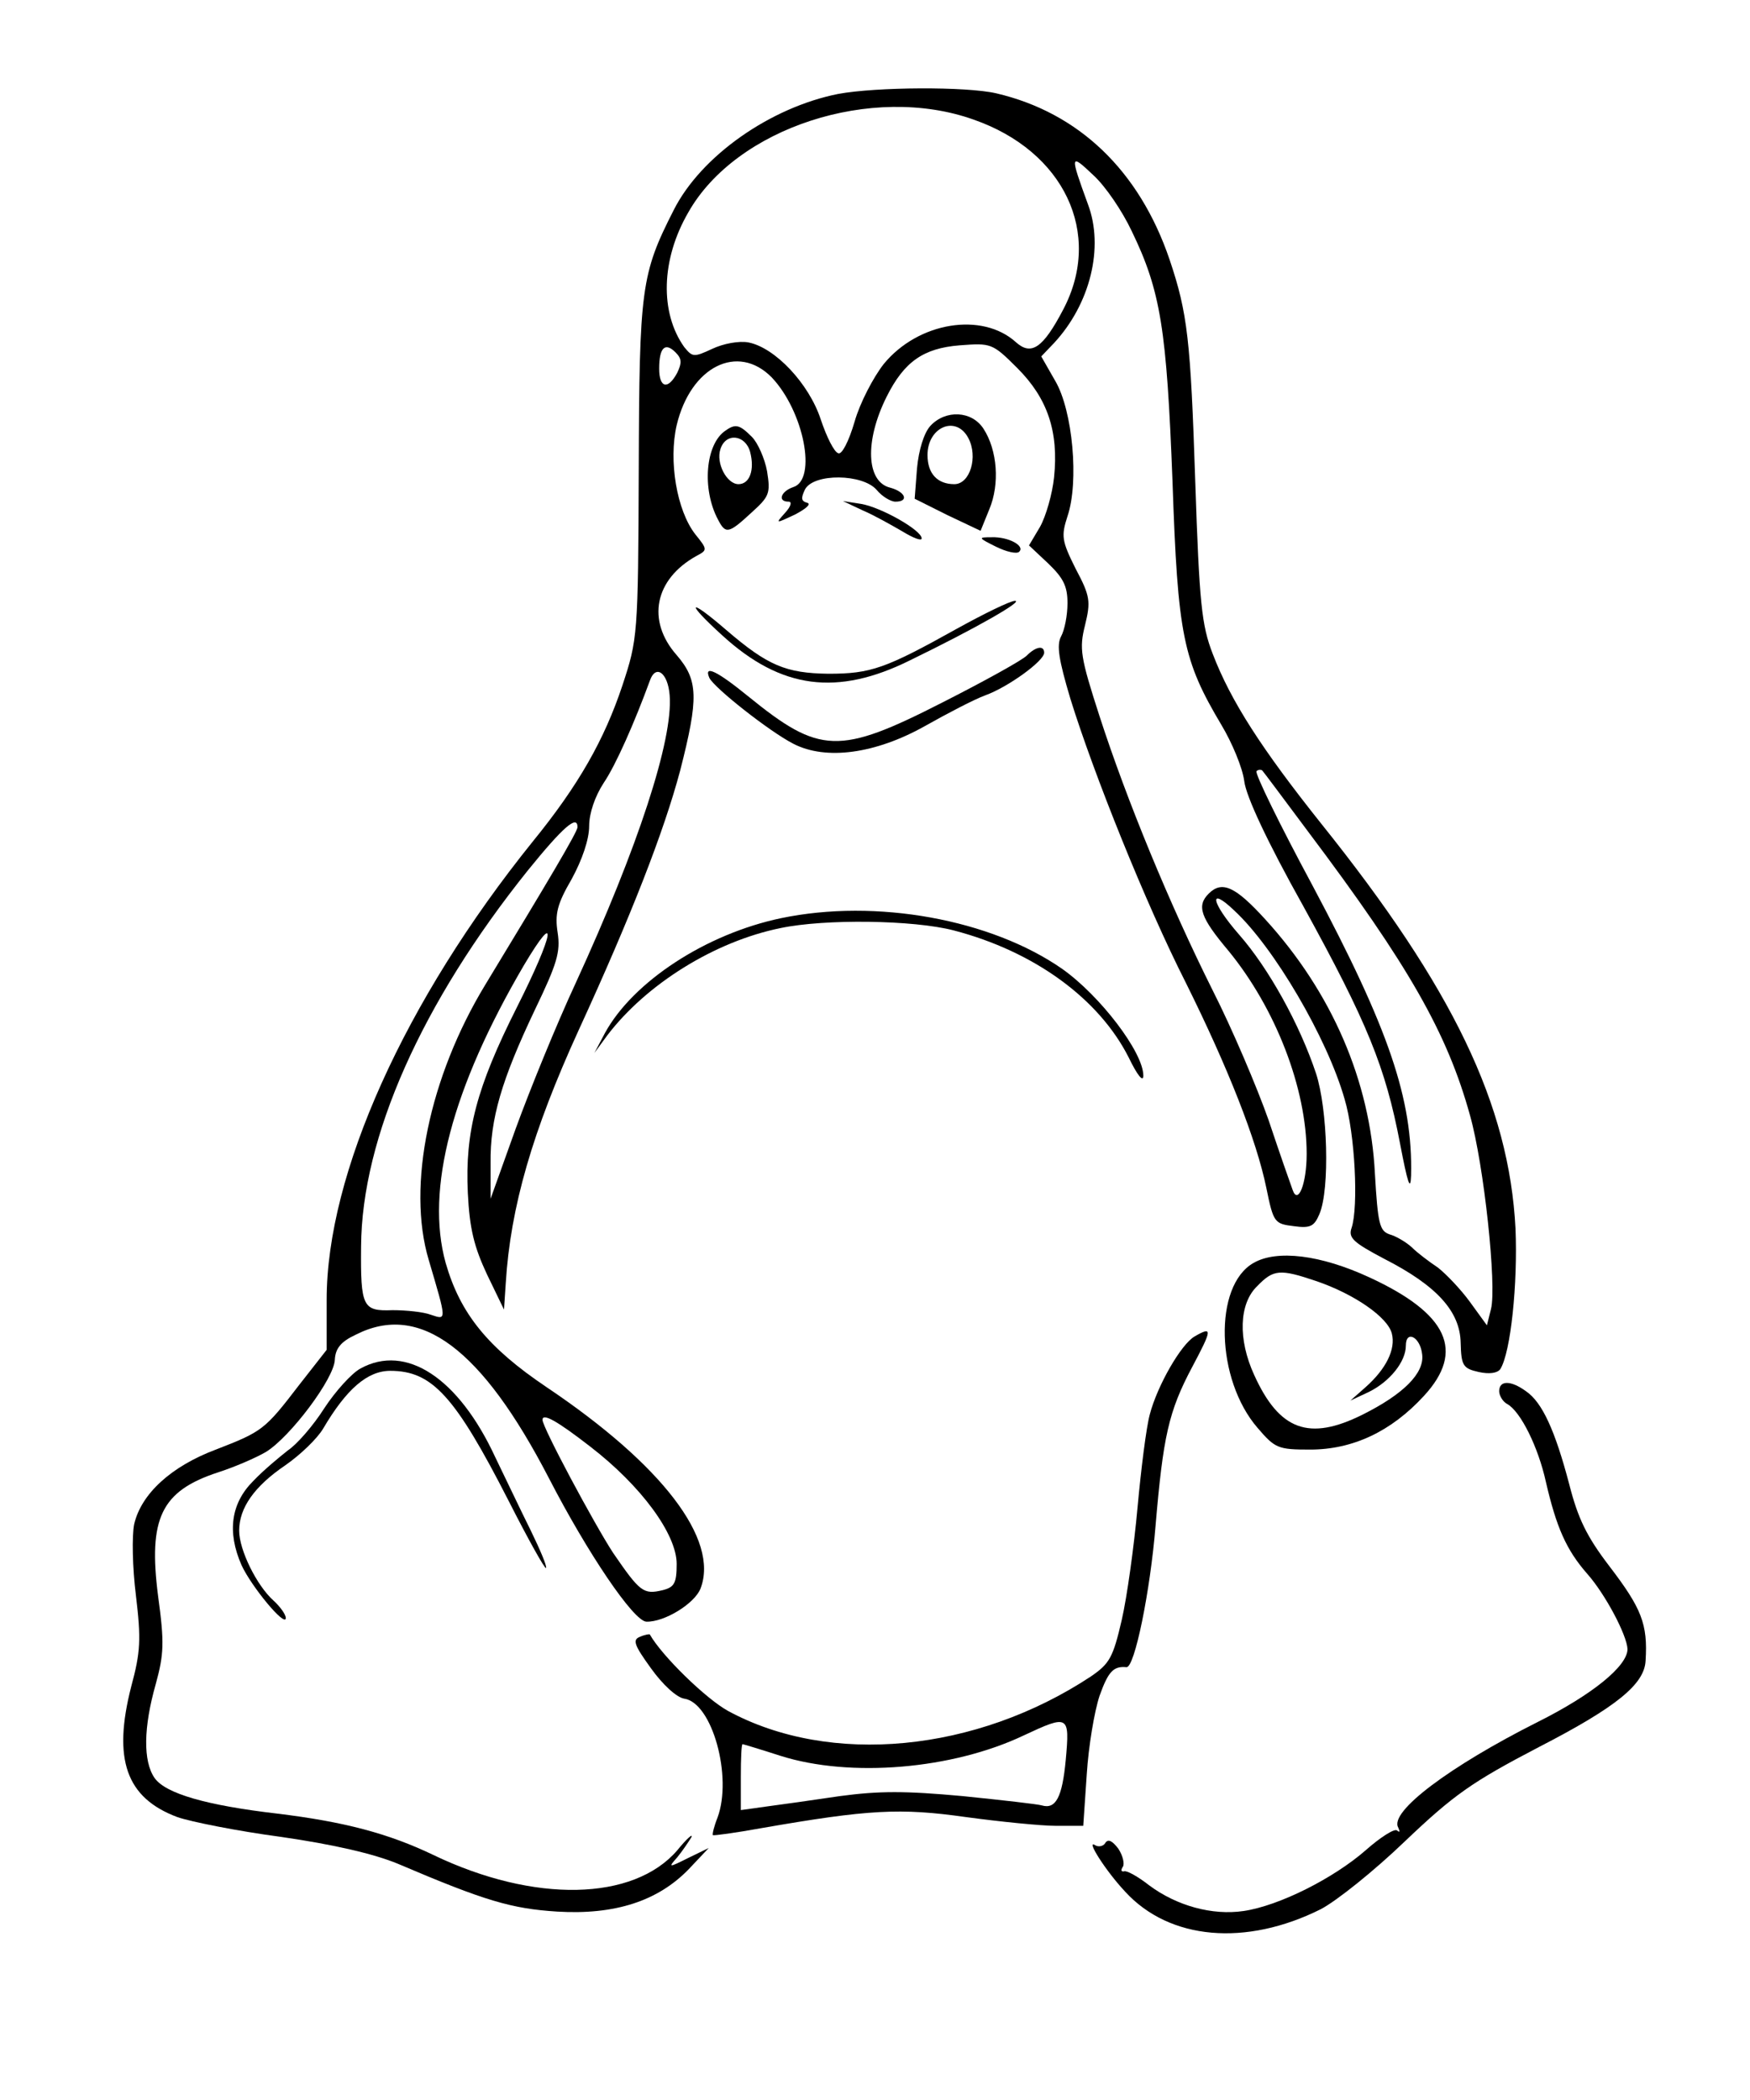 <?xml version="1.0" standalone="no"?>
<!DOCTYPE svg PUBLIC "-//W3C//DTD SVG 20010904//EN"
 "http://www.w3.org/TR/2001/REC-SVG-20010904/DTD/svg10.dtd">
<svg version="1.0" xmlns="http://www.w3.org/2000/svg"
 width="300pt" height="360pt" viewBox="0 0 300 360"
 preserveAspectRatio="xMidYMid meet">
<g transform="translate(0,360) scale(0.1,-0.1)"
fill="#000000" stroke="none">
<path d="M1437 3439 c-116 -23 -235 -106 -282 -199 -56 -110 -59 -134 -60
-445 -1 -285 -2 -291 -28 -370 -31 -93 -75 -171 -154 -268 -219 -272 -353
-569 -353 -785 l0 -86 -47 -60 c-59 -77 -63 -80 -143 -111 -77 -29 -128 -76
-140 -128 -4 -20 -3 -74 3 -122 9 -75 8 -97 -8 -156 -32 -125 -9 -191 79 -224
23 -8 103 -24 178 -34 90 -13 159 -29 200 -46 150 -64 195 -77 273 -82 99 -6
173 18 226 73 l34 36 -35 -17 c-34 -17 -35 -17 -19 1 9 11 19 26 24 34 4 8 -7
-1 -24 -22 -75 -87 -245 -91 -418 -8 -77 37 -153 57 -268 71 -120 14 -191 34
-210 61 -20 29 -19 87 2 161 14 51 15 71 4 151 -17 133 5 180 103 212 28 9 65
25 82 35 42 26 117 126 118 158 1 19 10 31 36 43 110 56 216 -24 331 -246 66
-128 145 -245 167 -246 31 -1 83 31 93 57 32 84 -66 212 -264 345 -101 68
-148 126 -173 213 -35 126 11 300 134 510 60 101 52 55 -12 -72 -69 -137 -89
-213 -84 -318 3 -62 11 -93 33 -140 l29 -60 3 45 c8 131 46 261 125 434 90
196 146 340 174 445 32 125 31 155 -6 198 -52 59 -38 130 34 170 19 10 19 11
-2 37 -32 41 -46 126 -32 187 24 101 105 141 163 82 55 -58 78 -175 37 -188
-21 -7 -28 -25 -8 -25 6 0 4 -8 -6 -19 -17 -19 -17 -19 17 -3 19 10 28 18 21
20 -11 3 -11 8 -4 23 15 28 99 27 123 -1 9 -11 24 -20 32 -20 24 0 17 17 -9
24 -41 10 -44 80 -6 156 30 60 63 83 125 88 54 4 56 4 99 -39 52 -52 71 -109
63 -187 -3 -29 -14 -67 -24 -85 l-19 -32 33 -31 c26 -25 33 -39 33 -68 0 -21
-5 -46 -11 -57 -8 -15 -4 -40 16 -107 40 -129 129 -351 198 -487 72 -145 121
-269 138 -352 12 -59 14 -61 47 -65 29 -4 35 0 44 21 18 43 14 180 -6 241 -28
84 -81 180 -132 238 -48 55 -53 84 -8 41 68 -63 159 -218 189 -323 18 -60 24
-185 12 -221 -6 -17 3 -25 56 -53 90 -46 130 -90 131 -144 1 -39 4 -44 31 -50
18 -4 32 -2 37 5 18 29 30 147 26 241 -11 212 -107 412 -333 694 -102 128
-155 210 -186 291 -19 49 -23 86 -30 296 -8 242 -13 288 -44 380 -52 153 -156
252 -297 285 -52 12 -206 11 -271 -1z m232 -44 c155 -54 222 -195 154 -325
-35 -67 -55 -80 -81 -57 -58 53 -168 35 -227 -37 -18 -23 -41 -67 -50 -99 -10
-34 -22 -57 -28 -54 -7 2 -20 28 -30 58 -20 61 -78 123 -124 132 -16 3 -43 -2
-62 -11 -32 -15 -34 -14 -48 3 -42 59 -40 150 7 231 82 145 315 221 489 159z
m271 -191 c50 -103 60 -169 70 -429 9 -265 18 -307 84 -418 18 -30 36 -73 39
-96 3 -26 40 -105 101 -214 110 -200 141 -276 166 -407 13 -68 18 -84 19 -55
3 131 -38 251 -169 497 -56 104 -99 192 -96 196 3 3 8 3 10 1 2 -2 37 -49 78
-104 173 -230 239 -346 278 -487 24 -85 46 -292 36 -332 l-7 -28 -29 40 c-16
22 -41 48 -55 59 -15 10 -35 25 -45 35 -10 9 -27 19 -38 22 -17 6 -20 18 -25
104 -8 159 -74 311 -188 436 -51 56 -74 67 -97 44 -21 -21 -14 -41 34 -98 81
-99 134 -236 134 -348 0 -52 -15 -88 -24 -62 -3 8 -22 62 -41 119 -20 57 -63
158 -96 223 -74 148 -147 325 -194 470 -33 102 -35 116 -25 156 10 41 9 50
-16 97 -24 48 -25 56 -14 90 20 59 9 181 -21 232 l-24 42 22 23 c62 67 86 164
58 238 -31 85 -31 88 9 50 21 -19 50 -62 66 -96z m-779 -243 c-16 -30 -31 -26
-31 7 0 36 10 46 28 28 11 -11 11 -18 3 -35z m-13 -553 c6 -76 -54 -260 -161
-493 -33 -71 -79 -184 -103 -250 l-43 -120 0 61 c-1 76 19 143 76 263 38 79
44 99 39 132 -5 32 -1 49 24 92 18 33 30 68 30 91 0 22 10 51 25 74 21 31 53
104 79 175 10 29 31 14 34 -25z m-158 -226 c0 -8 -50 -92 -158 -270 -96 -158
-135 -345 -97 -472 31 -105 31 -103 4 -94 -13 5 -43 8 -66 8 -51 -2 -55 5 -54
109 1 187 104 418 286 645 60 74 85 96 85 74z m22 -1062 c87 -67 148 -150 148
-201 0 -33 -4 -40 -24 -45 -33 -8 -39 -3 -85 64 -32 49 -121 215 -121 228 0
12 24 -1 82 -46z"/>
<path d="M1595 2870 c-11 -12 -20 -41 -23 -73 l-4 -52 56 -28 57 -27 15 37
c18 43 14 101 -10 138 -20 31 -65 33 -91 5z m65 -21 c17 -32 3 -79 -24 -79
-29 0 -46 18 -46 50 0 48 49 69 70 29z"/>
<path d="M1244 2862 c-35 -23 -41 -101 -13 -153 13 -25 18 -24 57 12 31 28 33
33 27 71 -4 22 -16 49 -26 59 -21 21 -28 23 -45 11z m42 -37 c8 -31 -1 -55
-20 -55 -20 0 -39 36 -31 60 9 29 43 25 51 -5z"/>
<path d="M1479 2725 c19 -8 49 -25 68 -36 18 -11 33 -17 33 -12 0 14 -69 53
-103 59 l-32 5 34 -16z"/>
<path d="M1707 2663 c18 -9 36 -13 40 -9 11 10 -18 26 -47 25 -24 0 -23 -1 7
-16z"/>
<path d="M1640 2522 c-122 -68 -147 -77 -220 -77 -73 1 -104 14 -175 75 -66
57 -71 49 -6 -10 100 -91 196 -104 321 -42 115 56 195 102 180 102 -8 0 -53
-22 -100 -48z"/>
<path d="M1760 2476 c-8 -8 -73 -44 -144 -80 -178 -91 -211 -89 -333 10 -54
44 -77 55 -67 32 8 -17 103 -92 144 -113 56 -29 141 -17 225 30 39 22 85 46
104 53 39 14 101 59 101 73 0 13 -14 11 -30 -5z"/>
<path d="M1339 2026 c-129 -27 -254 -109 -302 -197 l-18 -34 22 30 c67 88 184
161 297 184 76 16 228 14 297 -4 138 -36 249 -117 300 -218 15 -31 25 -43 25
-31 0 40 -74 137 -139 183 -122 85 -319 121 -482 87z"/>
<path d="M2149 1435 c-69 -39 -65 -200 7 -283 30 -35 35 -37 90 -37 73 0 139
31 195 92 71 77 41 141 -93 203 -84 39 -159 48 -199 25z m107 -31 c65 -22 123
-62 130 -90 7 -27 -10 -61 -45 -92 l-26 -23 32 15 c36 18 63 52 63 79 0 28 25
15 28 -15 4 -32 -32 -68 -102 -103 -92 -46 -143 -27 -186 68 -28 61 -26 122 5
152 28 29 39 30 101 9z"/>
<path d="M2048 1309 c-23 -13 -64 -84 -77 -134 -6 -22 -15 -94 -21 -160 -6
-66 -18 -153 -27 -192 -15 -65 -21 -75 -53 -97 -197 -130 -447 -154 -622 -59
-38 21 -113 94 -134 131 0 1 -8 0 -17 -4 -13 -5 -10 -14 19 -54 20 -28 44 -50
57 -52 48 -7 83 -134 57 -204 -6 -15 -9 -28 -8 -30 2 -1 39 4 83 12 184 32
238 35 351 19 59 -8 129 -15 154 -15 l47 0 6 88 c3 48 13 108 22 135 15 42 24
51 46 49 14 -2 41 131 50 243 13 152 22 195 63 272 34 64 35 70 4 52z m-221
-726 c-6 -64 -17 -85 -41 -78 -6 2 -67 9 -136 16 -98 9 -143 9 -210 0 -47 -7
-104 -15 -127 -18 l-43 -6 0 57 c0 31 1 56 3 56 1 0 31 -9 65 -20 120 -38 295
-23 417 35 77 36 79 35 72 -42z"/>
<path d="M618 1254 c-15 -8 -43 -39 -62 -68 -19 -30 -47 -62 -62 -72 -14 -11
-42 -34 -60 -53 -38 -38 -45 -87 -20 -144 17 -37 75 -107 76 -91 0 6 -9 19
-21 30 -29 26 -59 87 -59 120 0 39 26 76 79 112 26 18 55 46 65 63 40 68 76
99 115 99 72 0 111 -43 203 -223 33 -65 62 -117 64 -115 2 3 -10 31 -26 64
-16 32 -43 89 -61 126 -63 136 -153 195 -231 152z"/>
<path d="M2570 1215 c0 -7 6 -18 14 -22 23 -13 53 -74 66 -133 18 -78 35 -117
71 -158 31 -35 68 -105 69 -129 0 -29 -60 -78 -154 -125 -151 -76 -255 -154
-239 -181 3 -7 3 -9 -2 -5 -4 4 -28 -11 -54 -34 -55 -48 -148 -95 -209 -104
-54 -8 -115 9 -162 44 -19 15 -39 26 -43 24 -5 -1 -6 2 -2 8 3 5 0 19 -8 31
-10 13 -17 17 -22 10 -3 -6 -12 -8 -18 -4 -16 10 19 -45 52 -80 76 -83 207
-94 335 -30 27 14 92 66 145 117 83 79 114 101 229 161 134 69 181 108 183
148 4 63 -7 90 -62 162 -39 51 -54 82 -69 141 -24 91 -46 140 -74 159 -26 19
-46 19 -46 0z"/>
</g>
</svg>
